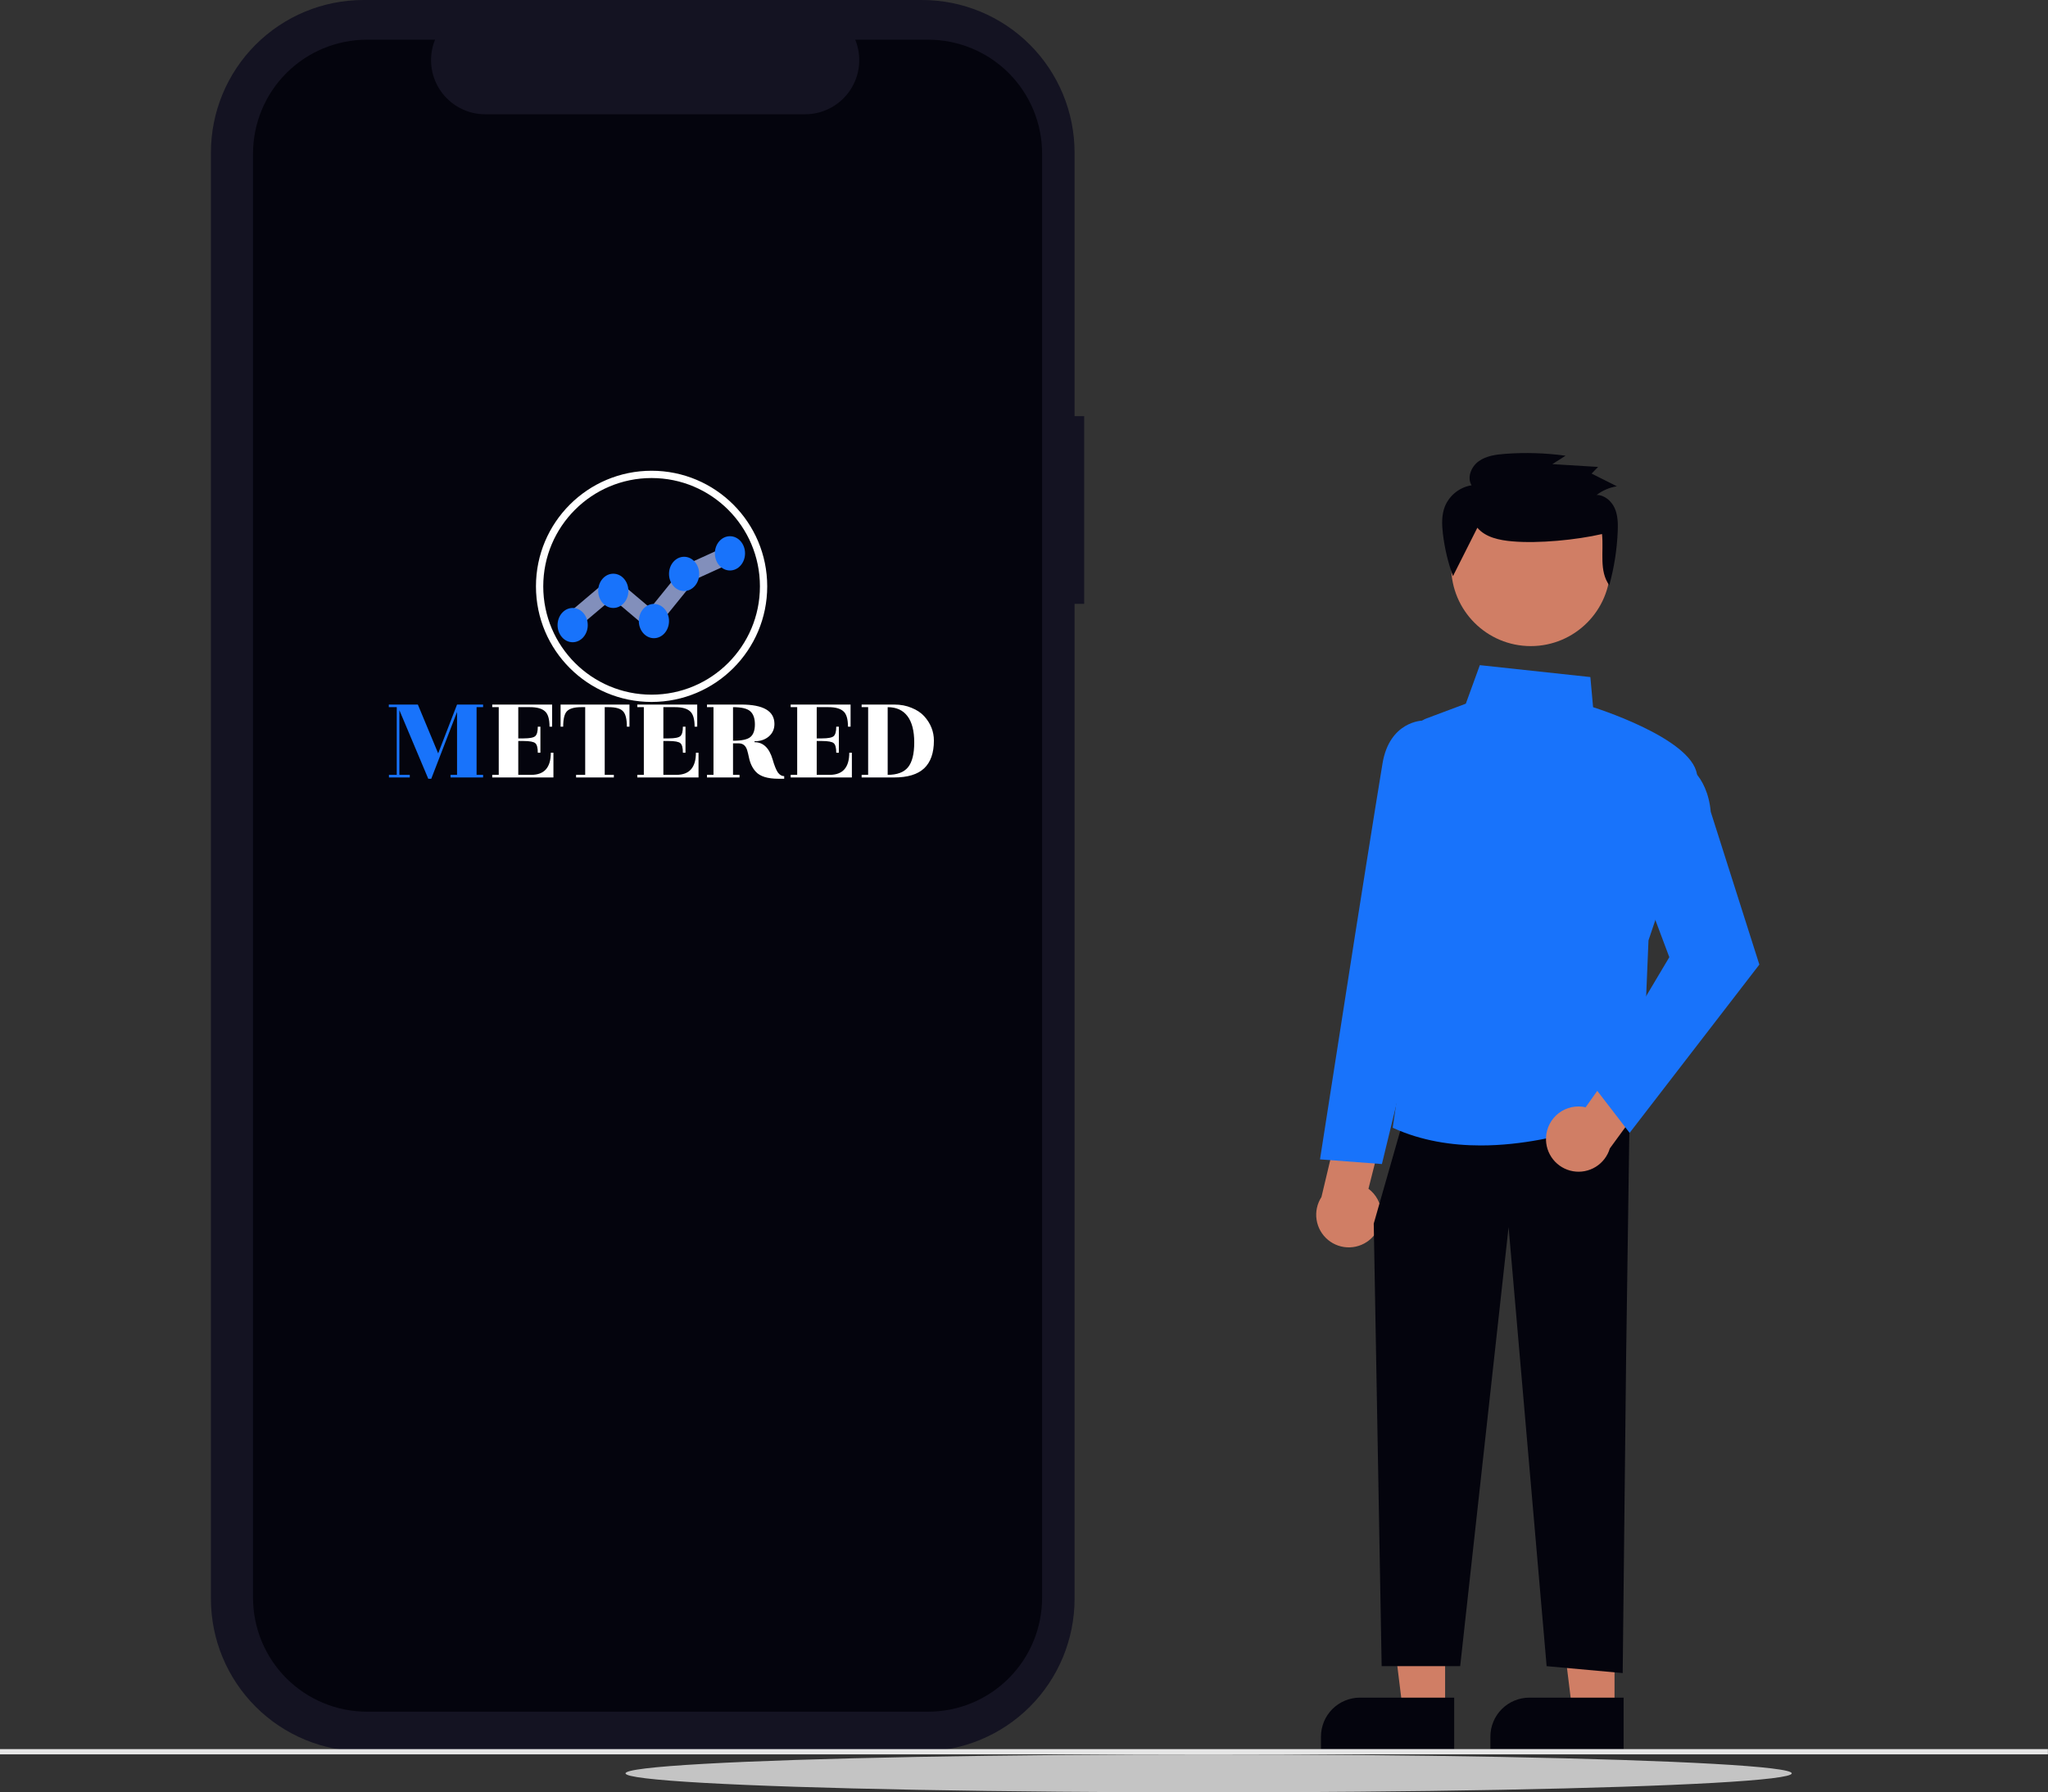 <svg width="3932" height="3442" viewBox="0 0 3932 3442" fill="none" xmlns="http://www.w3.org/2000/svg">
<rect x="0" y="0" width="3932" height="3442" fill="#333333" stroke="none"/>
<path d="M2081.56 799.238H2063.09V292.999C2063.09 215.29 2032.22 140.765 1977.29 85.817C1922.36 30.869 1847.85 0 1770.16 0H697.885C620.196 0 545.689 30.869 490.755 85.817C435.82 140.765 404.958 215.29 404.958 292.999V3070.27C404.958 3147.98 435.82 3222.5 490.755 3277.45C545.689 3332.4 620.196 3363.27 697.885 3363.27H1770.16C1847.85 3363.27 1922.36 3332.4 1977.29 3277.45C2032.22 3222.5 2063.09 3147.98 2063.09 3070.27V1159.59H2081.56V799.238Z" fill="#141322"/>
<path d="M1781.98 76.228H1642.01C1648.44 92.012 1650.9 109.138 1649.16 126.095C1647.42 143.053 1641.54 159.323 1632.03 173.472C1622.53 187.62 1609.69 199.213 1594.65 207.23C1579.61 215.247 1562.83 219.441 1545.78 219.443H931.493C914.45 219.44 897.67 215.246 882.63 207.229C867.59 199.212 854.752 187.618 845.247 173.47C835.742 159.321 829.861 143.051 828.122 126.094C826.384 109.136 828.842 92.011 835.278 76.228H704.553C646.535 76.228 590.894 99.281 549.87 140.315C508.845 181.35 485.798 237.004 485.798 295.036V3068.24C485.801 3126.27 508.849 3181.92 549.873 3222.96C590.897 3263.99 646.537 3287.04 704.553 3287.04H1781.98C1810.71 3287.04 1839.15 3281.38 1865.7 3270.39C1892.24 3259.4 1916.35 3243.28 1936.67 3222.96C1956.98 3202.65 1973.1 3178.53 1984.09 3151.98C1995.09 3125.43 2000.75 3096.98 2000.75 3068.25V3068.24V295.036C2000.75 237.004 1977.7 181.35 1936.68 140.315C1895.65 99.281 1840.01 76.228 1782 76.228H1781.98Z" fill="#04040D"/>
<path d="M2774.49 3283.34H2693.11L2654.39 2969.35H2774.51L2774.49 3283.34Z" fill="#D07E65"/>
<path d="M2611 3260.07H2791.93V3358.92H2536.15V3334.94C2536.15 3315.08 2544.04 3296.04 2558.07 3282C2572.11 3267.96 2591.15 3260.07 2611 3260.07Z" fill="#04040D"/>
<path d="M3099.77 3283.34H3018.39L2979.67 2969.35H3099.79L3099.77 3283.34Z" fill="#D07E65"/>
<path d="M2936.28 3260.07H3117.21V3358.92H2861.43V3334.94C2861.43 3315.08 2869.32 3296.04 2883.36 3282C2897.39 3267.96 2916.43 3260.07 2936.28 3260.07Z" fill="#04040D"/>
<path d="M2632.7 2378.17C2639.34 2371.95 2644.53 2364.34 2647.91 2355.89C2651.29 2347.44 2652.78 2338.35 2652.27 2329.26C2651.76 2320.17 2649.26 2311.3 2644.95 2303.29C2640.65 2295.27 2634.63 2288.29 2627.34 2282.85L2662.21 2144.91L2583.57 2103.27L2537.07 2298.76C2528.73 2311.63 2525.4 2327.1 2527.72 2342.25C2530.03 2357.41 2537.82 2371.18 2549.61 2380.98C2561.4 2390.77 2576.38 2395.89 2591.69 2395.37C2607.01 2394.86 2621.6 2388.74 2632.71 2378.17H2632.7Z" fill="#D07E65"/>
<path d="M3128.72 2137.24L3122.08 2602.04L3115.45 3212.92L2969.41 3199.64L2896.38 2356.36L2803.44 3199.64H2652.66L2637.48 2349.71L2690.59 2163.8L3128.72 2137.24Z" fill="#04040D"/>
<path d="M2676.01 2166.64L2673.88 2165.67L2757.11 1596.24L2714.79 1424.12C2712.59 1415.17 2713.75 1405.72 2718.06 1397.56C2722.36 1389.4 2729.5 1383.11 2738.13 1379.87L2814.27 1351.31L2841.16 1277.33L3053.37 1300.2L3058.59 1358.04C3081.59 1365.41 3270.95 1428.49 3257.88 1500.36C3244.99 1571.31 3168.84 1794.51 3164.98 1805.82L3151.65 2125.93L3150.01 2126.75C3148.04 2127.75 3001.77 2199.67 2842.86 2199.67C2786.92 2199.65 2729.36 2190.73 2676.01 2166.64Z" fill="#1873FB"/>
<path d="M2534.31 2226.41L2601.21 1798.12C2601.61 1795.6 2641.2 1544.87 2654.32 1466.09C2667.9 1384.75 2730.83 1383.81 2731.46 1383.81H2766.1L2806.62 1566.2L2726.8 1932.14L2653.15 2235.4L2534.31 2226.41Z" fill="#1873FB"/>
<path d="M2968.28 2184.14C2968.71 2175.05 2971.13 2166.16 2975.37 2158.1C2979.6 2150.05 2985.55 2143.02 2992.8 2137.51C3000.04 2132 3008.41 2128.15 3017.3 2126.23C3026.2 2124.3 3035.4 2124.35 3044.28 2126.37L3126.59 2010.34L3209.29 2043.17L3090.75 2205.4C3086.37 2220.09 3076.75 2232.66 3063.73 2240.73C3050.7 2248.81 3035.16 2251.82 3020.06 2249.19C3004.96 2246.57 2991.35 2238.5 2981.81 2226.51C2972.26 2214.51 2967.45 2199.43 2968.28 2184.13V2184.14Z" fill="#D07E65"/>
<path d="M3058.58 2084.35L3204.95 1838.14L3145.32 1679.09L3226.53 1462.46L3229.55 1463.75C3231.51 1464.59 3277.65 1485.19 3284.5 1558.95L3377.83 1852.34L3128.75 2175.55L3058.58 2084.35Z" fill="#1873FB"/>
<path d="M2938.96 1240.74C3023.35 1240.74 3091.75 1172.31 3091.75 1087.91C3091.75 1003.5 3023.35 935.074 2938.96 935.074C2854.57 935.074 2786.17 1003.5 2786.17 1087.91C2786.17 1172.31 2854.57 1240.74 2938.96 1240.74Z" fill="#D07E65"/>
<path d="M2836.4 1013.45C2852.22 1032.17 2878.99 1037.45 2903.68 1039.6C2953.83 1044 3026.74 1036.86 3075.75 1025.55C3079.27 1059.45 3069.71 1096.02 3089.68 1123.91C3099.04 1090.14 3104.48 1055.41 3105.9 1020.39C3106.5 1005.38 3106.26 989.84 3100.16 976.055C3094.06 962.27 3080.76 950.567 3065.44 950.446C3076.82 941.811 3090.15 936.111 3104.26 933.85L3055.75 909.464L3068.21 896.67L2980.37 891.294L3005.81 875.13C2967.51 869.869 2928.76 868.65 2890.2 871.494C2872.3 872.811 2853.59 875.331 2839.09 885.706C2824.59 896.081 2816.21 916.696 2825.21 931.924C2813.94 933.776 2803.33 938.475 2794.38 945.576C2785.43 952.678 2778.45 961.946 2774.08 972.504C2767.62 988.899 2768.21 1007.11 2770.2 1024.58C2773.51 1052.52 2780 1079.99 2789.55 1106.46" fill="#04040D"/>
<path d="M3931.83 3358.94H0V3369H3931.83V3358.94Z" fill="#E6E6E6"/>
<rect width="1430" height="2886" transform="translate(536 295)" fill="#04040D"/>
<path d="M927.5 1358H915V1488H927.5V1493H865V1488H877.5V1367.25L828 1495.5H822.25L766.75 1363.75V1488H786.75V1493H746.75V1488H761.75V1358H746.5V1353H802.25L841.25 1446.75L877.5 1353H927.5V1358Z" fill="#1873FB"/>
<path d="M1020.04 1488C1045.04 1488 1057.54 1473.83 1057.54 1445.5H1062.54V1493H945.045V1488H957.545V1358H945.045V1353H1060.04V1395.5H1055.04C1055.04 1380.67 1052.04 1370.75 1046.04 1365.75C1040.21 1360.58 1030.71 1358 1017.54 1358H995.045V1418H1005.04C1017.04 1418 1024.63 1416.5 1027.79 1413.5C1030.96 1410.5 1032.54 1404.5 1032.54 1395.5H1037.54V1445.5H1032.54C1032.54 1436.17 1030.96 1430.08 1027.79 1427.25C1024.63 1424.42 1017.04 1423 1005.04 1423H995.045V1488H1020.04ZM1203.53 1395.5C1203.53 1380.67 1201.03 1370.75 1196.03 1365.75C1191.19 1360.58 1182.03 1358 1168.53 1358H1161.03V1488H1178.53V1493H1106.03V1488H1123.53V1358H1116.03C1102.69 1358 1093.53 1360.58 1088.53 1365.75C1083.69 1370.75 1081.28 1380.67 1081.28 1395.5H1076.28V1353H1208.53V1395.5H1203.53ZM1298.61 1488C1323.61 1488 1336.11 1473.83 1336.11 1445.5H1341.11V1493H1223.61V1488H1236.11V1358H1223.61V1353H1338.61V1395.5H1333.61C1333.61 1380.67 1330.61 1370.75 1324.61 1365.75C1318.78 1360.58 1309.28 1358 1296.11 1358H1273.61V1418H1283.61C1295.61 1418 1303.19 1416.5 1306.36 1413.5C1309.53 1410.5 1311.11 1404.5 1311.11 1395.5H1316.11V1445.5H1311.11C1311.11 1436.17 1309.53 1430.08 1306.36 1427.25C1303.19 1424.42 1295.61 1423 1283.61 1423H1273.61V1488H1298.61ZM1407.34 1358V1422.5C1424.01 1422.5 1435.17 1420.08 1440.84 1415.25C1446.51 1410.42 1449.34 1402.33 1449.34 1391C1449.34 1379.67 1446.42 1371.33 1440.59 1366C1434.76 1360.67 1423.67 1358 1407.34 1358ZM1505.59 1495.5H1494.59C1473.76 1495.5 1459.26 1491 1451.09 1482C1444.59 1475 1440.17 1465.75 1437.84 1454.25C1436.84 1449.42 1435.76 1445 1434.59 1441C1431.92 1432 1426.51 1427.5 1418.34 1427.5H1407.34V1488H1419.84V1493H1357.34V1488H1369.84V1358H1357.34V1353H1423.09C1465.59 1353 1486.84 1365.42 1486.84 1390.25C1486.84 1400.08 1483.26 1408.08 1476.09 1414.25C1468.92 1420.42 1459.76 1423.5 1448.59 1423.5V1425.25C1465.26 1425.25 1476.84 1436.25 1483.34 1458.25C1486.67 1469.92 1490.01 1478.25 1493.34 1483.25C1496.84 1488.08 1500.92 1490.5 1505.59 1490.5V1495.5ZM1593.04 1488C1618.04 1488 1630.54 1473.83 1630.54 1445.5H1635.54V1493H1518.04V1488H1530.54V1358H1518.04V1353H1633.04V1395.5H1628.04C1628.04 1380.67 1625.04 1370.75 1619.04 1365.75C1613.21 1360.58 1603.71 1358 1590.54 1358H1568.04V1418H1578.04C1590.04 1418 1597.63 1416.5 1600.79 1413.5C1603.96 1410.5 1605.54 1404.5 1605.54 1395.5H1610.54V1445.5H1605.54C1605.54 1436.17 1603.96 1430.08 1600.79 1427.25C1597.63 1424.42 1590.04 1423 1578.04 1423H1568.04V1488H1593.04ZM1716.77 1493H1654.27V1488H1666.77V1358H1654.27V1353H1716.77C1729.11 1353 1740.19 1355.08 1750.02 1359.25C1760.02 1363.25 1768.11 1368.58 1774.27 1375.25C1786.77 1389.08 1793.02 1404.75 1793.02 1422.25C1793.02 1445.92 1786.77 1463.67 1774.27 1475.5C1761.77 1487.17 1742.61 1493 1716.77 1493ZM1704.27 1488C1722.27 1488 1735.27 1483.17 1743.27 1473.5C1751.27 1463.67 1755.27 1447.75 1755.27 1425.75C1755.27 1403.58 1750.94 1386.75 1742.27 1375.25C1733.61 1363.75 1720.94 1358 1704.27 1358V1488Z" fill="white"/>
<path d="M1246.17 1199.12L1252.02 1204.06L1256.84 1198.11L1331.44 1105.95L1404.59 1072.68L1410.87 1069.83L1408.55 1063.33L1407.49 1060.37L1404.75 1052.68L1397.32 1056.06L1322.26 1090.2L1322.26 1090.2L1321.96 1090.34L1320.35 1091.07L1319.24 1092.45L1249.64 1178.42L1180.61 1120.05L1175.77 1115.95L1170.92 1120.05L1095.01 1184.23L1089.91 1188.54L1093.61 1194.11L1095.3 1196.67L1099.96 1203.68L1106.4 1198.25L1175.77 1139.59L1246.17 1199.12Z" fill="#828FBB" stroke="#828FBB" stroke-width="15"/>
<path d="M1099.46 1233.3C1115.46 1233.3 1128.43 1218.57 1128.43 1200.41C1128.43 1182.24 1115.46 1167.51 1099.46 1167.51C1083.47 1167.51 1070.5 1182.24 1070.5 1200.41C1070.5 1218.57 1083.47 1233.3 1099.46 1233.3Z" fill="#1873FB"/>
<path d="M1177.47 1167.51C1193.47 1167.51 1206.44 1152.78 1206.44 1134.61C1206.44 1116.44 1193.47 1101.71 1177.47 1101.71C1161.48 1101.71 1148.51 1116.44 1148.51 1134.61C1148.51 1152.78 1161.48 1167.51 1177.47 1167.51Z" fill="#1873FB"/>
<path d="M1255.49 1225.56C1271.48 1225.56 1284.45 1210.83 1284.45 1192.67C1284.45 1174.5 1271.48 1159.77 1255.49 1159.77C1239.49 1159.77 1226.52 1174.5 1226.52 1192.67C1226.52 1210.83 1239.49 1225.56 1255.49 1225.56Z" fill="#1873FB"/>
<path d="M1401.47 1095.52C1417.46 1095.52 1430.43 1080.79 1430.43 1062.62C1430.43 1044.45 1417.46 1029.72 1401.47 1029.72C1385.47 1029.72 1372.5 1044.45 1372.5 1062.62C1372.5 1080.79 1385.47 1095.52 1401.47 1095.52Z" fill="#1873FB"/>
<path d="M1313.41 1135C1329.41 1135 1342.38 1120.27 1342.38 1102.1C1342.38 1083.93 1329.41 1069.2 1313.41 1069.2C1297.42 1069.2 1284.45 1083.93 1284.45 1102.1C1284.45 1120.27 1297.42 1135 1313.41 1135Z" fill="#1873FB"/>
<circle cx="1251" cy="1126" r="215" stroke="white" stroke-width="14"/>
<ellipse cx="2320.5" cy="3405.5" rx="1119.5" ry="36.5" fill="#C4C4C4"/>
</svg>
